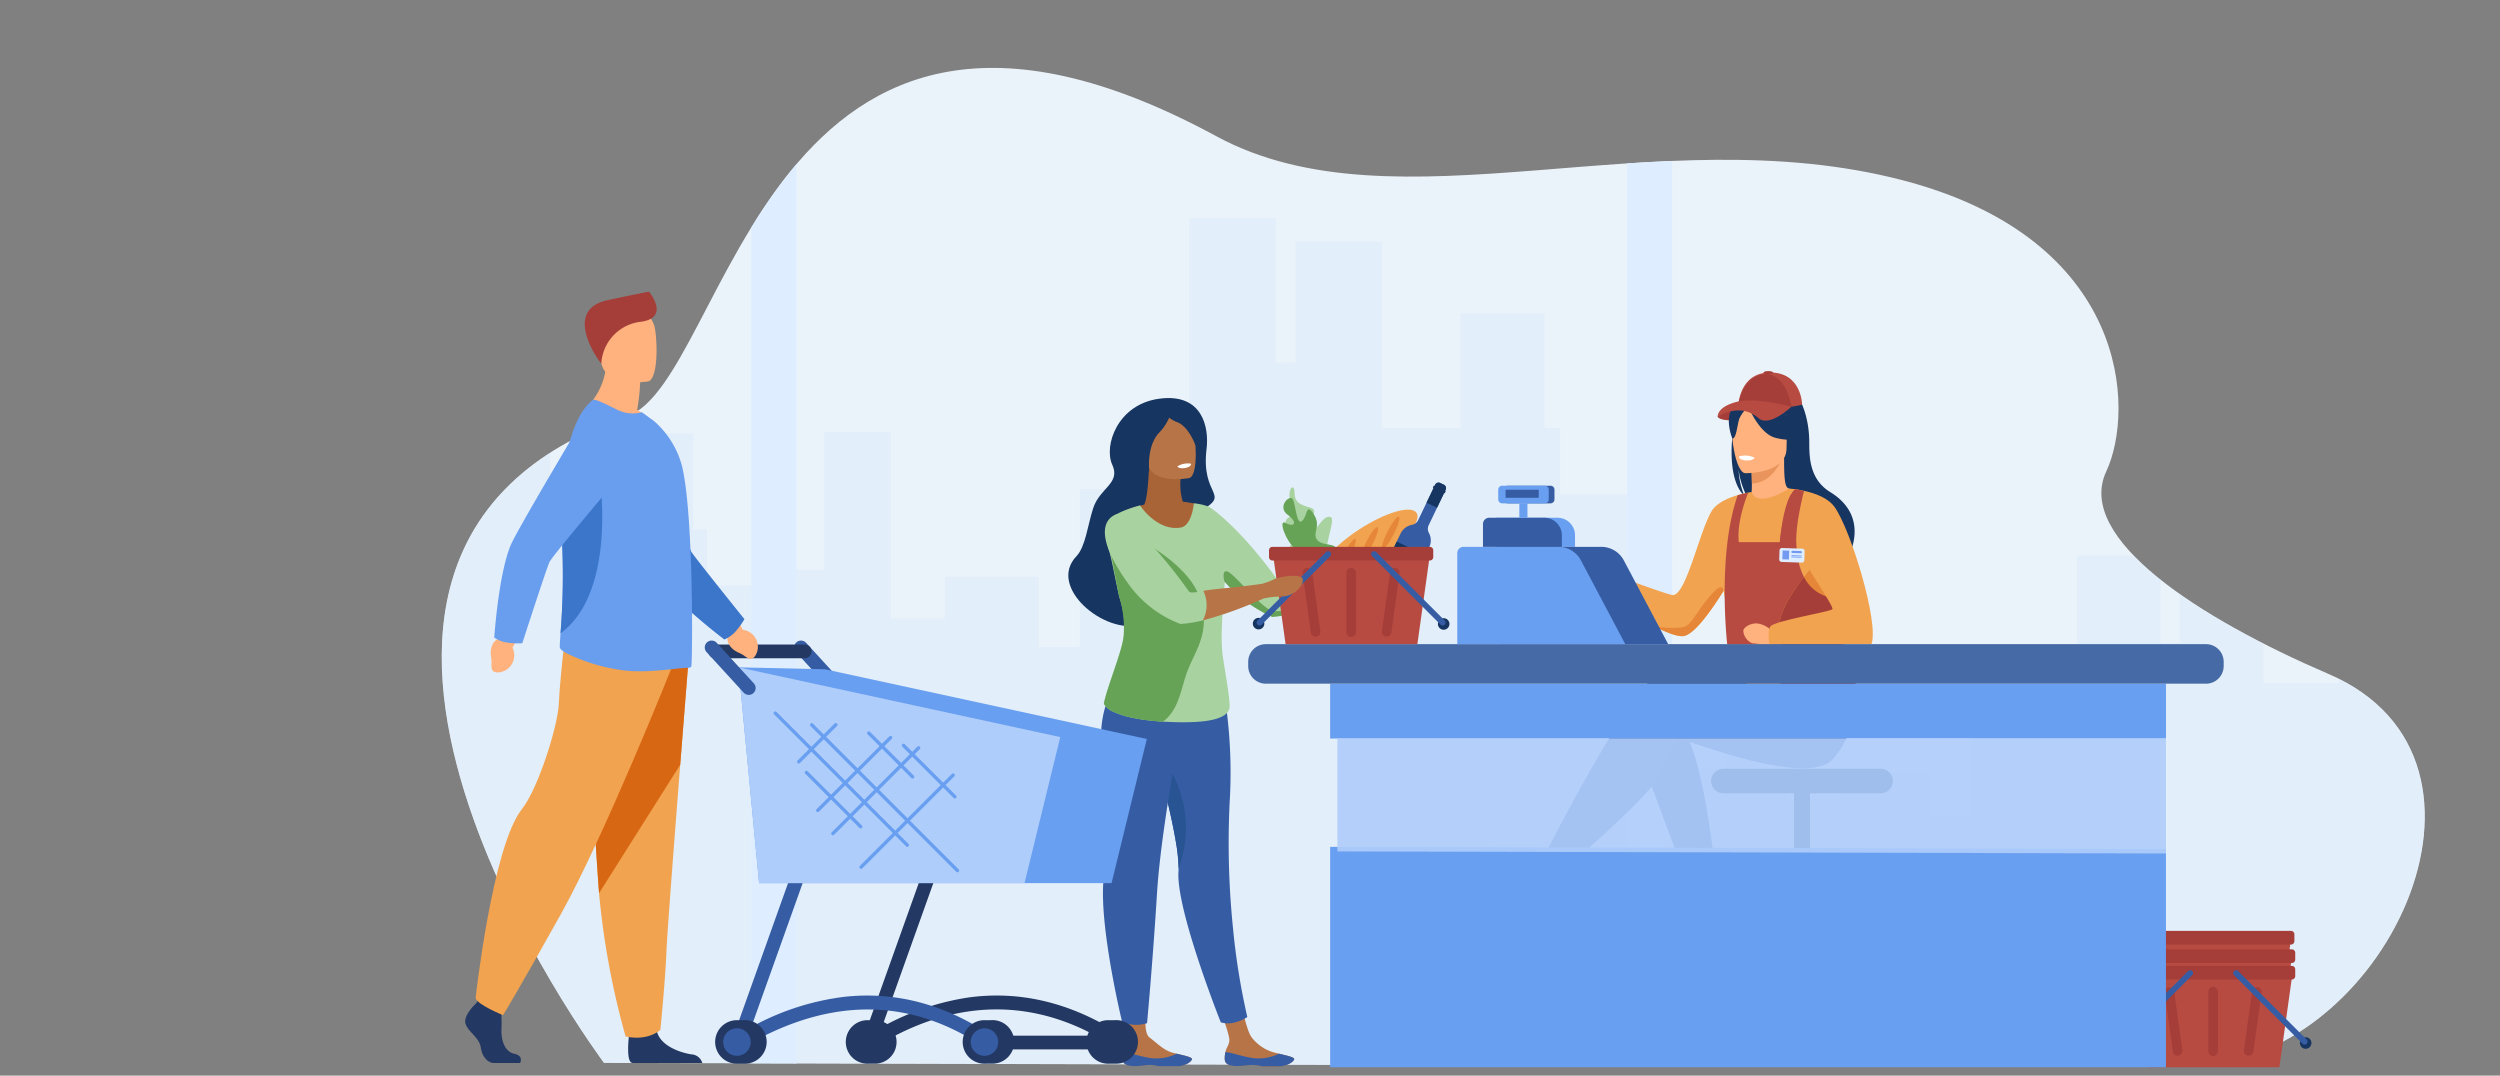 <svg id="Group_41" data-name="Group 41" xmlns="http://www.w3.org/2000/svg" xmlns:xlink="http://www.w3.org/1999/xlink" width="479.638" height="206.354" viewBox="0 0 479.638 206.354">
  <rect x="0" y="0" width="479.638" height="206.354" fill="#808080" stroke="none"/>
  <defs>
    <clipPath id="clip-path">
      <rect id="Rectangle_19" data-name="Rectangle 19" width="479.638" height="206.354" fill="none"/>
    </clipPath>
    <clipPath id="clip-path-2">
      <path id="Path_25" data-name="Path 25" d="M583.7,151.058c-77.456,26.649-4.5,124.086-4.5,124.086s268.1.834,304.594.555,64.9-58.582,26.269-75.172c-24.626-10.576-48.671-25.975-42.642-38.855,5.518-11.788,4.515-44.531-39.13-55.881-21.791-5.667-44.024-3.982-65.034-2.3-24.811,1.99-47.918,3.981-66.579-6.137-17.212-9.332-31.271-13.1-42.908-13.1-46.956,0-54.435,61.425-70.07,66.8" transform="translate(-548.07 -84.254)" fill="none"/>
    </clipPath>
    <clipPath id="clip-path-3">
      <rect id="Rectangle_20" data-name="Rectangle 20" width="161.212" height="99.652" fill="none"/>
    </clipPath>
    <clipPath id="clip-path-4">
      <rect id="Rectangle_21" data-name="Rectangle 21" width="312.162" height="164.462" fill="none"/>
    </clipPath>
    <clipPath id="clip-path-5">
      <rect id="Rectangle_26" data-name="Rectangle 26" width="158.972" height="22.058" fill="none"/>
    </clipPath>
  </defs>
  <g id="Group_104" data-name="Group 104" transform="translate(0 0)">
    <g id="Group_26" data-name="Group 26">
      <g id="Group_25" data-name="Group 25" clip-path="url(#clip-path)">
        <path id="Path_22" data-name="Path 22" d="M583.7,151.059c19.51-6.713,26.316-100.689,112.979-53.7,34.464,18.686,84.09-3.927,131.613,8.433,43.645,11.351,44.648,44.094,39.13,55.881-6.03,12.88,18.016,28.279,42.642,38.855,38.628,16.59,10.223,74.893-26.269,75.172s-304.594-.555-304.594-.555-72.957-97.437,4.5-124.086" transform="translate(-463.325 -71.226)" fill="#ebf3fa"/>
      </g>
    </g>
    <g id="Group_34" data-name="Group 34" transform="translate(84.744 13.028)">
      <g id="Group_33" data-name="Group 33" clip-path="url(#clip-path-2)">
        <g id="Group_29" data-name="Group 29" transform="translate(233.682 93.58)" opacity="0.6">
          <g id="Group_28" data-name="Group 28" transform="translate(0)">
            <g id="Group_27" data-name="Group 27" clip-path="url(#clip-path-3)">
              <path id="Path_23" data-name="Path 23" d="M2208.193,721.625v-7.739h-2.9V700.579h-15.56v13.307h-14.548V692.2h-16.053v14.076h-3.661v-16.8h-16.054v31.508h-20.3v18.373h-7.586v-8.18H2094.1v4.838h-10V714.355h-12.358v16.031h-12.358v58.739h161.212v-67.5Z" transform="translate(-2059.379 -689.474)" fill="#dcebf9"/>
            </g>
          </g>
        </g>
        <g id="Group_32" data-name="Group 32" transform="translate(-84.744 28.77)" opacity="0.6">
          <g id="Group_31" data-name="Group 31" transform="translate(0 0)">
            <g id="Group_30" data-name="Group 30" clip-path="url(#clip-path-4)">
              <path id="Path_24" data-name="Path 24" d="M299.332,310.607h-3V288.646h-16.1v21.962H265.172V274.822H248.56v23.231h-3.788V270.318H228.159v52h-21.01v30.323H199.3v-13.5H181.267v7.984H170.915V311.382H158.126v26.457H145.338v2.982h-9.667V330.087h-2.646V311.632H118.838v18.456H105.575V300.014H90.939v19.522H87.6V296.229H72.966v43.7H54.456V365.41H47.54V354.066H31.654v6.71H22.534V330.738H11.267v22.233H0v81.466H145.338v.343H312.162V323.38h-12.83Z" transform="translate(0 -270.318)" fill="#dcebf9"/>
            </g>
          </g>
        </g>
        <rect id="Rectangle_22" data-name="Rectangle 22" width="8.661" height="206.127" transform="translate(227.419 -13.028)" fill="#deedff"/>
        <rect id="Rectangle_23" data-name="Rectangle 23" width="8.661" height="206.127" transform="translate(59.399 -13.028)" fill="#deedff"/>
      </g>
    </g>
    <g id="Group_39" data-name="Group 39" transform="translate(89.253 55.963)">
      <g id="Group_105" data-name="Group 105">
        <path id="Path_26" data-name="Path 26" d="M2675.611,1190.464h-25.286l-2.441-17.453h30.169Z" transform="translate(-2327.715 -1049.158)" fill="#b74b42"/>
        <path id="Path_27" data-name="Path 27" d="M2673.96,1167.751h-30.194a.657.657,0,0,1-.657-.657v-1.308a.657.657,0,0,1,.657-.657h30.194a.657.657,0,0,1,.657.657v1.308a.657.657,0,0,1-.657.657" transform="translate(-2323.679 -1042.495)" fill="#a53d38"/>
        <path id="Path_28" data-name="Path 28" d="M2739.992,1204.364h0a.915.915,0,0,1-.915-.916v-11.431a.915.915,0,1,1,1.831,0v11.431a.915.915,0,0,1-.916.916" transform="translate(-2404.809 -1064.452)" fill="#a53d38"/>
        <path id="Path_29" data-name="Path 29" d="M2687.469,1204.6h0a.915.915,0,0,1-1.032-.781l-1.568-11.323a.916.916,0,0,1,1.814-.251l1.568,11.323a.915.915,0,0,1-.781,1.032" transform="translate(-2358.974 -1064.747)" fill="#a53d38"/>
        <path id="Path_30" data-name="Path 30" d="M2783.94,1204.6h0a.915.915,0,0,0,1.032-.781l1.568-11.323a.915.915,0,1,0-1.813-.251l-1.568,11.323a.916.916,0,0,0,.781,1.032" transform="translate(-2442.066 -1064.747)" fill="#a53d38"/>
        <path id="Path_31" data-name="Path 31" d="M2676.663,1213.355h-25.286l-2.441-17.453H2679.1Z" transform="translate(-2328.605 -1068.51)" fill="#b74b42"/>
        <path id="Path_32" data-name="Path 32" d="M2675.013,1190.643h-30.194a.657.657,0,0,1-.657-.657v-1.308a.657.657,0,0,1,.657-.657h30.194a.657.657,0,0,1,.657.657v1.308a.657.657,0,0,1-.657.657" transform="translate(-2324.57 -1061.847)" fill="#a53d38"/>
        <path id="Path_33" data-name="Path 33" d="M2741.044,1227.256h0a.916.916,0,0,1-.916-.916V1214.91a.915.915,0,1,1,1.831,0v11.431a.915.915,0,0,1-.915.916" transform="translate(-2405.698 -1083.804)" fill="#a53d38"/>
        <path id="Path_34" data-name="Path 34" d="M2688.522,1227.488h0a.915.915,0,0,1-1.032-.781l-1.568-11.323a.916.916,0,0,1,1.814-.251l1.568,11.323a.916.916,0,0,1-.781,1.032" transform="translate(-2359.865 -1084.098)" fill="#a53d38"/>
        <path id="Path_35" data-name="Path 35" d="M2784.992,1227.488h0a.916.916,0,0,0,1.033-.781l1.568-11.323a.915.915,0,1,0-1.813-.251l-1.568,11.323a.916.916,0,0,0,.781,1.032" transform="translate(-2442.956 -1084.098)" fill="#a53d38"/>
        <path id="Path_36" data-name="Path 36" d="M2625.182,1298.9h0a1.106,1.106,0,1,1,1.105-1.106,1.109,1.109,0,0,1-1.105,1.106" transform="translate(-2307.589 -1153.714)" fill="#163560"/>
        <path id="Path_37" data-name="Path 37" d="M2854.843,1299.331h0a1.106,1.106,0,1,1,1.106-1.106,1.109,1.109,0,0,1-1.106,1.106" transform="translate(-2501.74 -1154.077)" fill="#163560"/>
        <path id="Path_38" data-name="Path 38" d="M2676.663,1233.881h-25.286l-2.441-17.453H2679.1Z" transform="translate(-2328.605 -1085.084)" fill="#b74b42"/>
        <path id="Path_39" data-name="Path 39" d="M2675.013,1211.169h-30.194a.657.657,0,0,1-.657-.657V1209.2a.657.657,0,0,1,.657-.657h30.194a.657.657,0,0,1,.657.657v1.308a.657.657,0,0,1-.657.657" transform="translate(-2324.57 -1079.199)" fill="#a53d38"/>
        <path id="Path_40" data-name="Path 40" d="M2741.044,1247.782h0a.916.916,0,0,1-.916-.916v-11.431a.915.915,0,1,1,1.831,0v11.431a.915.915,0,0,1-.915.916" transform="translate(-2405.698 -1101.156)" fill="#a53d38"/>
        <path id="Path_41" data-name="Path 41" d="M2688.522,1248.014h0a.915.915,0,0,1-1.032-.781l-1.568-11.323a.916.916,0,0,1,1.814-.251l1.568,11.323a.916.916,0,0,1-.781,1.032" transform="translate(-2359.865 -1101.451)" fill="#a53d38"/>
        <path id="Path_42" data-name="Path 42" d="M2784.992,1248.014h0a.916.916,0,0,0,1.033-.781l1.568-11.323a.915.915,0,1,0-1.813-.251l-1.568,11.323a.916.916,0,0,0,.781,1.032" transform="translate(-2442.956 -1101.451)" fill="#a53d38"/>
        <path id="Path_43" data-name="Path 43" d="M2785.07,1228.037h0a.559.559,0,0,1-.791,0l-13.15-13.15a.559.559,0,0,1,.791-.791l13.149,13.15a.559.559,0,0,1,0,.791" transform="translate(-2431.767 -1083.752)" fill="#365da4"/>
        <path id="Path_44" data-name="Path 44" d="M2629.025,1228.037h0a.559.559,0,0,0,.791,0l13.15-13.15a.559.559,0,1,0-.791-.791l-13.149,13.15a.559.559,0,0,0,0,.791" transform="translate(-2311.634 -1083.752)" fill="#365da4"/>
        <path id="Path_45" data-name="Path 45" d="M1602.487,630.753s2.426-1.05,1.462-3.029-1.194-.888-.618-3.414,1.179-4.195-.282-3.788-2.966,4.354-3.292,2.319,1.872-3.593,0-4.136-3.011-.95-3.011-2.944-1.7-.629-.57,2.563.031,1.478-.854,2.523.366,2.238.977,2.6.773.249.285,1.548-1.79,1.747-.285,2.622,3.214.311,2.319,1.631,3.052,2.44,1.994,4.464,1.875-2.963,1.875-2.963" transform="translate(-1437.644 -577.283)" fill="#a8d29f"/>
        <path id="Path_46" data-name="Path 46" d="M1596.46,642.739s-4.338-1.525-3.28-2.362,2.279-1.45.529-2.67-3.435-5.817-1.84-4.922,2.429-.042.354-1.588.428-3.986,1-2.969.692,5.127,1.79,4.15.692-3.621,2.238-1.261-.488,3.707.733,5.007,4.576.22,3.174,2.561-2.93,4.476-2.319,5.819-2.376-1.765-2.376-1.765" transform="translate(-1434.444 -588.407)" fill="#66a357"/>
        <path id="Path_47" data-name="Path 47" d="M1649.225,651.815c-5.059,3.288-9.977,4.7-10.984,3.148s2.277-5.472,7.336-8.76,9.977-4.7,10.984-3.148-2.277,5.472-7.336,8.76" transform="translate(-1474.032 -600.612)" fill="#f1a34f"/>
        <path id="Path_48" data-name="Path 48" d="M1662.858,682.142c-.869,1.707-1.832,2.96-2.15,2.8s.128-1.677,1-3.385,1.832-2.96,2.15-2.8-.128,1.677-1,3.385" transform="translate(-1493.093 -631.315)" fill="#e58638"/>
        <path id="Path_49" data-name="Path 49" d="M1690.493,667.437c-.869,1.707-1.831,2.96-2.15,2.8s.128-1.677,1-3.385,1.832-2.96,2.15-2.8-.128,1.677-1,3.385" transform="translate(-1516.455 -618.884)" fill="#e58638"/>
        <path id="Path_50" data-name="Path 50" d="M1716.921,654.5c-.869,1.707-1.832,2.96-2.15,2.8s.128-1.677,1-3.385,1.831-2.96,2.15-2.8-.128,1.677-1,3.385" transform="translate(-1538.796 -607.945)" fill="#e58638"/>
        <path id="Path_51" data-name="Path 51" d="M1711.988,618.487a1.627,1.627,0,0,1-.022-1.481l3.248-6.779a.722.722,0,0,0-.339-.964l-.715-.343a.722.722,0,0,0-.964.339l-3.248,6.779a1.628,1.628,0,0,1-1.168.911,3.046,3.046,0,0,0-2.219,1.686L1704,623.975l-1.993,4.16-1.084,2.262a.834.834,0,0,0,.392,1.113l4,1.916a.834.834,0,0,0,1.113-.392l1.084-2.262,1.993-4.16,2.558-5.339a3.046,3.046,0,0,0-.077-2.786" transform="translate(-1527.109 -572.228)" fill="#365da4"/>
        <path id="Path_52" data-name="Path 52" d="M1773.64,610.474l-.057-.027.105-.22a.722.722,0,0,0-.339-.963l-.715-.343a.723.723,0,0,0-.964.339l-.105.22-.076-.036a.074.074,0,0,0-.1.035l-.141.293a.074.074,0,0,0,.035.1l.075.036-1.347,2.812,2.018.967,1.347-2.812.057.027a.074.074,0,0,0,.1-.035l.141-.294a.074.074,0,0,0-.034-.1" transform="translate(-1585.583 -572.228)" fill="#163560"/>
        <path id="Path_53" data-name="Path 53" d="M1713.363,688.541l1.82-3.8-5.5-2.637-1.82,3.8-1.993,4.16-.46.961,5.5,2.637.46-.961Z" transform="translate(-1530.965 -634.157)" fill="#163560"/>
        <path id="Path_54" data-name="Path 54" d="M1555.621,778.94h0a1.106,1.106,0,1,1,1.106-1.106,1.109,1.109,0,0,1-1.106,1.106" transform="translate(-1403.407 -714.15)" fill="#163560"/>
        <path id="Path_55" data-name="Path 55" d="M1785.282,779.369h0a1.106,1.106,0,1,1,1.106-1.106,1.109,1.109,0,0,1-1.106,1.106" transform="translate(-1597.557 -714.513)" fill="#163560"/>
        <path id="Path_56" data-name="Path 56" d="M2155.657,963.914H2125.51a2.363,2.363,0,0,0-2.363,2.363h0a2.363,2.363,0,0,0,2.363,2.363h13.532v15.006h3.083V968.641h13.532a2.363,2.363,0,0,0,2.363-2.363h0a2.363,2.363,0,0,0-2.363-2.363" transform="translate(-1884.115 -872.392)" fill="#163560"/>
        <path id="Path_57" data-name="Path 57" d="M1954.933,711.7s-.993-2.434-2.086-2.533-4.57-.646-4.818-.149a3.437,3.437,0,0,0,.745,2.931c.745.646,5.365,1.689,5.365,1.689Z" transform="translate(-1735.995 -656.735)" fill="#ffb27d"/>
        <path id="Path_58" data-name="Path 58" d="M2131.142,518.448s.315.732,2.7.692.412-2.279.412-2.279l-2.479,1.027Z" transform="translate(-1890.874 -494.463)" fill="#a53d38"/>
        <path id="Path_59" data-name="Path 59" d="M2150.98,505.182a14.676,14.676,0,0,1-1.1-5.059,15.523,15.523,0,0,0,1.807,5.592c5.37,3.526,15.663,15.3,15.459,17.529,0,0,3.626-6.149,3.688-6.186,0,0,4.563-7.7-3.364-12.57-4.029-2.476-4.018-6.786-4.028-9.552-.031-8-4.272-12.939-6.855-11.2a5.254,5.254,0,0,0-1.875-.489,1.583,1.583,0,0,1,.715.339,6.262,6.262,0,0,0-3.389.648c-2.958,1.681-5.606,16.764-1.058,20.949" transform="translate(-1905.577 -466.038)" fill="#163560"/>
        <path id="Path_60" data-name="Path 60" d="M2170.985,586.278c-.027.012,2.593,1.372,4.563.833,1.854-.505,3.064-2.909,3.039-2.914-.785-.156-1.011-1.235-.995-5.87l-.355.07-5.967,1.182s.136,1.878.14,3.647c0,1.485-.086,2.894-.426,3.053" transform="translate(-1924.556 -546.425)" fill="#ffb27d"/>
        <path id="Path_61" data-name="Path 61" d="M2172.837,579.96s.136,1.878.14,3.647c3.339-.094,5.1-3.14,5.827-4.828Z" transform="translate(-1926.122 -546.807)" fill="#e8945b"/>
        <path id="Path_62" data-name="Path 62" d="M2158.875,507.549a17.543,17.543,0,0,0,2.169-5.129c.3-1.688-.56-7.944-6.846-7.043a8.541,8.541,0,0,0-3.542,1.339c-1.365.922-3.335,2.912-1.132,8.371l.572,1.844Z" transform="translate(-1905.577 -476.227)" fill="#163560"/>
        <path id="Path_63" data-name="Path 63" d="M2151.241,524.374s7.9.13,7.905-4.791,1.029-8.218-4.015-8.509-6.026,1.585-6.427,3.227.482,9.912,2.537,10.073" transform="translate(-1905.641 -489.546)" fill="#ffb27d"/>
        <path id="Path_64" data-name="Path 64" d="M2155.746,506.031s-5.4-3.689-7.1-1.138c-.517-.444-1.439-.765-2.658.713-1.831,2.22-.2,6.144-.2,6.144.752.088.929-2.492,1.323-3.745a6.269,6.269,0,0,1,1.758-2.328c.689,1.554,2.585,5.272,5.2,5.944,3.32.854,4.759-.036,4.759-.036a9.4,9.4,0,0,1-3.074-5.553" transform="translate(-1902.686 -483.585)" fill="#163560"/>
        <path id="Path_65" data-name="Path 65" d="M2028.988,639.6c.779-3.267-1.871-9.607-4.638-14.856-2.51-4.757-5.116-8.616-5.35-8.478-6.621,3.93-7.219.663-7.219.663s-6.014.8-7.718,3.73c-2.355,4.054-4.92,16.218-7.441,16.039-1.157-.083-12.8-4.459-12.8-4.459s-1.94,1.817-1.568,4.046a121.589,121.589,0,0,0,10.609,6.305c2.571,1.3,4.895,2.208,5.987,1.951,2.214-.521,5.674-5.655,7.542-8.677l.012-.02c2.386,13.5-.858,16.578.784,18,1.734,1.5,4.211-.716,9.66,1.646,3.574,1.551,8.535,3.792,11.874,4.182,1.751.206,3.058-.1,3.484-1.282,1.239-3.437-4.706-12.565-3.22-18.793" transform="translate(-1764.968 -578.498)" fill="#f1a34f"/>
        <path id="Path_66" data-name="Path 66" d="M2160.75,575.776s-.147.625-1.7.529c0,0-1.306-.081-1.266-.768a4.2,4.2,0,0,1,2.968.239" transform="translate(-1913.394 -543.931)" fill="#fff"/>
        <path id="Path_67" data-name="Path 67" d="M2219.916,733.938c-.426,1.183-1.733,1.487-3.484,1.282-2.311-1.007-12.295-4.875-12.183-7.5.166-3.88,1.919-4,.681-8.794-.995-3.846,5.766-11.753,7.237-13.307,2.767,5.249,5.308,6.254,4.529,9.521-1.486,6.229,4.459,15.356,3.22,18.793" transform="translate(-1952.676 -654.039)" fill="#e58638"/>
        <path id="Path_68" data-name="Path 68" d="M2064.656,739.39c-1.869,3.022-5.328,8.156-7.542,8.677-1.092.258-3.416-.651-5.987-1.951a15.543,15.543,0,0,0,5.47.3c1.92-.186,2.477-2.539,5.511-6.069,1.968-2.289,2.451-1.713,2.547-.958" transform="translate(-1823.231 -682.02)" fill="#e58638"/>
        <path id="Path_69" data-name="Path 69" d="M2156.931,478.725s8.057.885,12.238-.305c0,0-.077-6.164-6.119-6.164s-6.118,6.47-6.118,6.47" transform="translate(-1912.675 -456.754)" fill="#b74b42"/>
        <path id="Path_70" data-name="Path 70" d="M2135.26,508.037s-3.977.693-4.119,2.951c0,0,4.283-2.889,7.833.265,2.075,1.882,6.348-2.186,6.348-2.186Z" transform="translate(-1890.873 -487.003)" fill="#b74b42"/>
        <path id="Path_71" data-name="Path 71" d="M2157.6,479.59s2.905-.785,10.062,1.03c0-.009-.9-6.028-4.685-6.227-3.231-.169-4.992,3.219-5.41,5.24Z" transform="translate(-1913.21 -458.557)" fill="#a53d38"/>
        <path id="Path_72" data-name="Path 72" d="M2189.977,470.781c0,.167-.417.3-.931.3s-.931-.135-.931-.3.417-.3.931-.3.931.135.931.3" transform="translate(-1939.037 -455.253)" fill="#a53d38"/>
        <path id="Path_73" data-name="Path 73" d="M2155.2,633.893c-3.2-6.082-.353-16.613-.353-16.613l-1.372-.232c-2.013,1.555-2.91,10.164-2.91,10.164H2142.7c-.492-4.11,1.813-9.511,1.813-9.511l-2.019.485c-3.994,11.32-2.028,28.594-2.028,28.594h10.571a12.182,12.182,0,0,0-.436-2.73c-.673-2.6,2.2-7.063,4.592-10.158" transform="translate(-1898.35 -579.159)" fill="#b74b42"/>
        <path id="Path_74" data-name="Path 74" d="M2217.055,809.34h-11.689c.059,2.327-.991,3.1-1.117,6.063-.112,2.621,9.872,6.489,12.183,7.5,1.751.205,3.058-.1,3.484-1.282.846-2.349-1.661-7.355-2.861-12.277" transform="translate(-1952.676 -741.718)" fill="#a53d38"/>
        <path id="Path_75" data-name="Path 75" d="M2219.882,732.361l0-.014-2.942-2.65a7.391,7.391,0,0,1-4.235-3.708c-2.387,3.095-5.265,7.556-4.592,10.158a12.17,12.17,0,0,1,.436,2.73h11.69a14.259,14.259,0,0,1-.36-6.516" transform="translate(-1955.862 -671.255)" fill="#a53d38"/>
        <path id="Path_76" data-name="Path 76" d="M2168.66,785.164a4.761,4.761,0,0,0-3-1.591c-1.609,0-2.575.92-2.609,1.418a2.816,2.816,0,0,0,1.684,2.377,22.82,22.82,0,0,0,4.7.154Z" transform="translate(-1917.845 -719.935)" fill="#ffb27d"/>
        <path id="Path_77" data-name="Path 77" d="M2198.4,616.29s6.438.4,8.667,3.505c3.137,4.376,8.587,22.242,7.1,26.329l-19.57.016s-.494-2.317.167-3.391,11.394-2.807,11.89-3.3-6.193-9.66-6.193-11.147-2.062-12.01-2.062-12.01" transform="translate(-1944.367 -578.518)" fill="#f1a34f"/>
        <path id="Path_78" data-name="Path 78" d="M2208.379,627.212s.612-8.161,2.91-10.164l1.748.312s-1.758,6.513-1.5,10.5-2.1,3.216-2.1,3.216Z" transform="translate(-1956.168 -579.159)" fill="#b74b42"/>
        <path id="Path_79" data-name="Path 79" d="M2064.228,1102.649a1.121,1.121,0,0,1-.64,1.033l-.006,0a7.448,7.448,0,0,1-3.473.389c-.182-.007-.346-.012-.492-.012h-.2c-1.407.035-1.258.456-3.932.685-3.048.26-4.171-.673-4.351-1.1-.151-.36,1.157-.769,2.618-1.236l.213-.068c.195-.062.39-.126.584-.189,1.74-.578,3.453-1.265,3.88-3.026.453-1.868-.909-7.081-.909-7.081l4.83-.521s.466,5.449.769,7.147a18.753,18.753,0,0,0,.815,2.4q.026.082.048.164a5.343,5.343,0,0,1,.246,1.4" transform="translate(-1823.225 -980.275)" fill="#e49963"/>
        <path id="Path_80" data-name="Path 80" d="M2064.228,1154.87a1.12,1.12,0,0,1-.64,1.033l-.006,0a8.626,8.626,0,0,1-3.47.38c-.182-.005-.346-.006-.494,0h-.2c-1.407.035-1.258.456-3.932.685-3.048.26-4.171-.673-4.351-1.1-.151-.36,1.157-.769,2.618-1.236a9.031,9.031,0,0,0,4.677.4c2.034-.383,4.054-1.395,5.507-1.733q.026.082.048.164a5.343,5.343,0,0,1,.246,1.4" transform="translate(-1823.225 -1032.496)" fill="#c65447"/>
        <path id="Path_81" data-name="Path 81" d="M1861.876,1072.358c-.268,1.341-2.181,1.118-4.317.6s-1.629.1-4.669-.238-3.961-1.47-4.054-1.922c-.083-.4,1.419-.543,3.031-.728.2-.023.406-.048.61-.073,1.819-.228,3.152-1.4,4.8-2.366,1.565-.913,3.9-4.634,3.9-4.634l4.17.33s-2.188,3.323-3.034,4.768a5.037,5.037,0,0,0-.409,2.842,5.361,5.361,0,0,1-.032,1.426" transform="translate(-1652.216 -956.15)" fill="#e49963"/>
        <path id="Path_82" data-name="Path 82" d="M1857.559,1111.627c-2.136-.522-1.629.1-4.669-.238s-3.961-1.47-4.054-1.922c-.083-.4,1.419-.543,3.031-.728l.015.031a8.57,8.57,0,0,0,4.354,1.353c2.063.05,4.248-.541,5.672-.518a5.36,5.36,0,0,1-.032,1.426c-.268,1.342-2.181,1.118-4.317.6" transform="translate(-1652.216 -994.824)" fill="#c65447"/>
        <path id="Path_83" data-name="Path 83" d="M2036.532,914.591l8.986,24.184a8.226,8.226,0,0,0,2.7-.248,11.64,11.64,0,0,0,2.614-1.273s-2.229-23.221-6.316-28.051-7.988,5.387-7.988,5.387" transform="translate(-1810.892 -825.044)" fill="#365da4"/>
        <path id="Path_84" data-name="Path 84" d="M1967.722,848.863s-25.822-8.731-31.581-6.873-23.05,36.259-23.05,36.259a3.338,3.338,0,0,0,1.455.919,13.731,13.731,0,0,0,3.389.348s15.6-13.375,17.462-17.276,2.6-7.617,4.458-7.245,23.964,9.1,28.98,3.9a14.479,14.479,0,0,0,3.7-11.96Z" transform="translate(-1706.539 -769.1)" fill="#466aa5"/>
        <path id="Path_85" data-name="Path 85" d="M2212,692.82l-3.874-.13a.473.473,0,0,1-.457-.488l.058-1.733a.473.473,0,0,1,.488-.456l3.874.13a.473.473,0,0,1,.457.488l-.058,1.733a.472.472,0,0,1-.488.456" transform="translate(-1955.57 -640.841)" fill="#deedff"/>
        <rect id="Rectangle_24" data-name="Rectangle 24" width="1.693" height="1.263" transform="translate(252.696 51.337) rotate(-88.085)" fill="#739af0"/>
        <path id="Path_86" data-name="Path 86" d="M2224.641,693.972l-1.571-.053a.212.212,0,1,1,.014-.423l1.571.053a.212.212,0,1,1-.014.423" transform="translate(-1968.415 -643.787)" fill="#739af0"/>
        <path id="Path_87" data-name="Path 87" d="M2224.622,699.161l-1.833-.061a.081.081,0,0,1,.005-.161l1.833.061a.081.081,0,1,1-.005.161" transform="translate(-1968.285 -648.388)" fill="#739af0"/>
        <path id="Path_88" data-name="Path 88" d="M2224.565,700.855l-1.833-.061a.081.081,0,0,1,.006-.161l1.833.061a.081.081,0,0,1-.005.161" transform="translate(-1968.237 -649.82)" fill="#739af0"/>
        <path id="Path_89" data-name="Path 89" d="M1507.418,1249.241c.112,1.383,2.065,1.384,4.279,1.11s1.629.292,4.732.312,4.165-1.013,4.312-1.458c.131-.394-1.366-.714-2.968-1.092-.2-.047-.4-.1-.606-.146a8.144,8.144,0,0,1-4.561-2.952c-1.346-1.725-2.576-9.578-2.576-9.578l-4.849.9s2.823,6.731,3.112,8.939c.13.991-.575,1.652-.74,2.519a5.427,5.427,0,0,0-.136,1.441" transform="translate(-1361.701 -1101.932)" fill="#b77446"/>
        <path id="Path_90" data-name="Path 90" d="M1532.916,1316.8c-.116.354-.815,1.083-2.668,1.353H1526.8a7.373,7.373,0,0,0-2.925-.208c-2.214.274-4.168.273-4.279-1.111a5.414,5.414,0,0,1,.136-1.44c1.438.145,3.57,1,5.654,1.192a8.688,8.688,0,0,0,4.547-.849l.019-.029c1.6.378,3.1.7,2.967,1.092" transform="translate(-1373.875 -1169.522)" fill="#365da4"/>
        <path id="Path_91" data-name="Path 91" d="M1434.129,924.764a7.931,7.931,0,0,1-2.465,1.057,4.95,4.95,0,0,1-2.623-.036s-8.616-21.633-8.124-28.943c.012-.176.019-.363.021-.56a30.72,30.72,0,0,0-.483-4.9c-.116-.713-.25-1.46-.4-2.233-.345-1.8-.773-3.747-1.243-5.729-.206-.873-.422-1.753-.642-2.633-2.166-8.65-4.812-17.173-4.812-17.173s15.548-5.079,16.427-.332a94.657,94.657,0,0,1,.956,20.256,160.737,160.737,0,0,0,.631,24.092,132.893,132.893,0,0,0,2.757,17.137" transform="translate(-1284.076 -785.603)" fill="#365da4"/>
        <path id="Path_92" data-name="Path 92" d="M1447.252,978.741a30.707,30.707,0,0,0-.483-4.9c-.116-.713-.25-1.46-.4-2.233-.345-1.8-.773-3.747-1.243-5.729-.206-.873-.422-1.753-.642-2.633.307-2.639.555-4.45.555-4.45a22.126,22.126,0,0,1,2.212,19.949" transform="translate(-1310.39 -868.062)" fill="#285493"/>
        <path id="Path_93" data-name="Path 93" d="M1406.062,1257.318c-.109.331-.73.991-2.328,1.3h-4.161a5.923,5.923,0,0,0-2.557-.151c-2.214.273-4.167.273-4.278-1.111a5.414,5.414,0,0,1,.136-1.44c.165-.867.74-1.52.74-2.519,0-2.968-.687-8.36-.687-8.36l4.559,1.628s-1.028,5.361.442,6.466c1.551,1.167,2.755,2.507,4.561,2.952q.3.074.606.145c1.6.378,3.1.7,2.968,1.092" transform="translate(-1266.635 -1110.045)" fill="#b77446"/>
        <path id="Path_94" data-name="Path 94" d="M1406.062,1316.8c-.109.332-.73.992-2.33,1.3h-4.16a5.919,5.919,0,0,0-2.555-.151c-2.214.274-4.167.273-4.278-1.111a5.414,5.414,0,0,1,.136-1.44c1.438.145,3.57,1,5.653,1.192a8.688,8.688,0,0,0,4.548-.849l.019-.029c1.6.378,3.1.7,2.968,1.092" transform="translate(-1266.635 -1169.522)" fill="#365da4"/>
        <path id="Path_95" data-name="Path 95" d="M1382.844,832.7s-5.059,25.211-5.913,38.932-1.921,25.081-1.921,25.081a6.691,6.691,0,0,1-2.371.326,8.722,8.722,0,0,1-2.4-.489s-5.013-20.644-3.353-28.908.277-15.886-.52-22.74c-1.143-9.828,3.255-14.4,6.325-17.51,3.108-3.152,10.15,5.307,10.15,5.307" transform="translate(-1244.194 -756.381)" fill="#365da4"/>
        <path id="Path_96" data-name="Path 96" d="M1352.111,513.7c.5-4.1-.779-10.672-8.972-9.623s-10.774,9.1-9.122,12.68-2.378,4.443-3.644,8.293c-1.087,3.307-1.466,7.413-3.225,9.256-5.671,5.941,5.445,15.078,12.146,13.151,12.206-3.509,13.778-4.033,13.345-13.623-.222-4.914-4.045-6.818-1.618-8.239,5.864-3.434-.048-2.607,1.089-11.895" transform="translate(-1209.877 -483.561)" fill="#163560"/>
        <path id="Path_97" data-name="Path 97" d="M1407.082,595.835a22.433,22.433,0,0,0-2.754-.459,11.537,11.537,0,0,1-.368-4.956l-6.1-1.856c-.291,6.424-.865,7.275-.994,7.386a27.708,27.708,0,0,0-4.04,1.3s3.891,22.263,2.22,26.512a44.882,44.882,0,0,0-2.307,8.02l18.133.225s-.254-14.584.582-19.746-4.378-16.429-4.378-16.429" transform="translate(-1266.648 -555.08)" fill="#a86337"/>
        <path id="Path_98" data-name="Path 98" d="M1426.019,537.39s-7.3,1.465-8.14-3.093-2.352-7.439,2.271-8.567,5.852.443,6.5,1.9,1.241,9.265-.636,9.764" transform="translate(-1287.116 -501.635)" fill="#b77446"/>
        <path id="Path_99" data-name="Path 99" d="M1417.7,649.788c-.054-.634-.254-.779-.254-.779-5.8.851-9.64.8-11.523,1.17-1.479.287-2.083.328-2.337-.03-8.009-11.262-13.677-14.8-13.677-14.8a9.585,9.585,0,0,0-2.969-.685s-.34,4.282-2.541,4.646c-3.806.627-6.873-2.859-7.769-4.263,0,0-4.371,1.1-5.654,2.566-.922,1.051-.8,3.565-.528,5.146a7.026,7.026,0,0,0,.278,1.147c.27.715,1.294,5.966,1.761,8.056.011.053.022.1.031.148.033.14.061.263.087.365,0,0,0,.005,0,.009.027.112.05.2.068.255l.033.1a.014.014,0,0,0,0,.007,17.356,17.356,0,0,1,.842,7.028,7.58,7.58,0,0,1-.209,1.126c-.609,3.122-3.14,9.278-3.665,12.1a3.715,3.715,0,0,0,1.824,1.546,17.252,17.252,0,0,0,3.494,1.12,33.708,33.708,0,0,0,3.558.567c.776.087,1.608.161,2.455.21.119.008.238.014.357.019,5.463.271,11.58.137,12.377-2.46.382-1.246-1.141-8.739-1.344-10.965-.355-3.911.224-9.266.485-13.412a26.721,26.721,0,0,0,9.11,6.717,22.394,22.394,0,0,0,3.717-.558c1.433-.32,2.934-.746,4.371-1.2a72.23,72.23,0,0,0,7.878-3.085,9.377,9.377,0,0,1-.26-1.814" transform="translate(-1247.15 -594.053)" fill="#a8d29f"/>
        <path id="Path_100" data-name="Path 100" d="M1420.611,508.7c-3.6-3.547-7.227-2.333-7.227-2.333s-1.818,2.063-3.052,3.452c-2.158,2.427,1.887,10.03,1.887,10.03s-.572-4.677,1.828-7.3a10.012,10.012,0,0,0,2-2.966,5.075,5.075,0,0,0,1.458.843c2.322.815,3.6,4.55,3.6,4.55.831-1.743,1.065-4.747-.486-6.276" transform="translate(-1280.98 -485.423)" fill="#163560"/>
        <path id="Path_101" data-name="Path 101" d="M1460.873,585.607s.2.541,1.569.3c0,0,1.153-.206,1.047-.813a3.762,3.762,0,0,0-2.616.518" transform="translate(-1324.243 -552.095)" fill="#fff"/>
        <path id="Path_102" data-name="Path 102" d="M1385.245,695.274c-1.035,3.51-1.636,6.4-4.235,8.352-.847-.049-1.678-.123-2.455-.21a33.7,33.7,0,0,1-3.558-.567,17.253,17.253,0,0,1-3.494-1.12,3.714,3.714,0,0,1-1.824-1.546c.525-2.826,3.056-8.982,3.665-12.1a7.467,7.467,0,0,0,.121-.819,20.374,20.374,0,0,0-.754-7.335.015.015,0,0,1,0-.007l-.1-.357s0-.005,0-.009c-.022-.077-.051-.2-.087-.365-.01-.045-.021-.094-.031-.148-.417-1.98-1.508-8.195-1.786-9.006a8.206,8.206,0,0,1-.273-1.238l2.183-2.1s12.526,5.349,15.286,12.728-1.168,10.814-2.655,15.85" transform="translate(-1247.151 -621.131)" fill="#66a357"/>
        <path id="Path_103" data-name="Path 103" d="M1535.655,725.885a35.087,35.087,0,0,1-8.088,1.76,26.769,26.769,0,0,1-9.2-6.816c-.19-.852-.373-2.282.659-1.87,1.448.579,6.8,7.455,8.831,7.6a62.96,62.96,0,0,0,7.8-.674" transform="translate(-1372.722 -665.251)" fill="#66a357"/>
        <path id="Path_104" data-name="Path 104" d="M1401.239,663.894a64.276,64.276,0,0,1-11.528,4.385,24.014,24.014,0,0,1-4.291.69,21.729,21.729,0,0,1-10.151-7.925c-8.487-11.888-1.935-13.17-1.935-13.17s5.67,3.537,13.677,14.8c.28.394.984.305,2.805-.063,1.946-.393,5.818-.346,11.164-1.131a2.991,2.991,0,0,1,.145.833c.12,1.4.113,1.583.113,1.583" transform="translate(-1248.2 -605.219)" fill="#a8d29f"/>
        <path id="Path_105" data-name="Path 105" d="M1619.466,719.316c-.692-.652-3.951-.244-5.173.367a9.938,9.938,0,0,1-1.415.561c-5.7.826-9.666.854-11.529,1.218a10.548,10.548,0,0,0-.213,5.708c1.433-.32,2.935-.746,4.371-1.2a72.282,72.282,0,0,0,7.854-3.073,19.022,19.022,0,0,1,2.4-.2c2.974-.081,4.4-2.729,3.707-3.381" transform="translate(-1442.574 -665.333)" fill="#a86337"/>
        <path id="Path_106" data-name="Path 106" d="M1650.46,1108.787h160.355v-41.871l-160.355-.417Z" transform="translate(-1484.516 -959.989)" fill="#699ff0"/>
        <rect id="Rectangle_25" data-name="Rectangle 25" width="160.355" height="10.522" transform="translate(165.944 75.205)" fill="#699ff0"/>
        <path id="Path_107" data-name="Path 107" d="M1732.53,816.924H1552.151a3.387,3.387,0,0,1-3.387-3.387v-.809a3.387,3.387,0,0,1,3.387-3.387H1732.53a3.387,3.387,0,0,1,3.387,3.387v.809a3.387,3.387,0,0,1-3.387,3.387" transform="translate(-1398.544 -741.718)" fill="#466aa5"/>
        <g id="Group_37" data-name="Group 37" transform="translate(167.328 85.727)" opacity="0.9">
          <g id="Group_36" data-name="Group 36">
            <g id="Group_35" data-name="Group 35" clip-path="url(#clip-path-5)">
              <path id="Path_108" data-name="Path 108" d="M1659.405,948.092l158.972.4V926.435H1659.405Z" transform="translate(-1659.406 -926.435)" fill="#afcdfb"/>
            </g>
          </g>
        </g>
        <path id="Path_109" data-name="Path 109" d="M1875.05,616.133H1866.9a.765.765,0,0,1-.765-.765v-1.858a.765.765,0,0,1,.765-.765h8.155a.765.765,0,0,1,.765.765v1.858a.765.765,0,0,1-.765.765" transform="translate(-1666.839 -575.522)" fill="#365da4"/>
        <path id="Path_110" data-name="Path 110" d="M1871.531,658.065h-15.137v-5.582h11.768a3.369,3.369,0,0,1,3.369,3.369Z" transform="translate(-1658.608 -609.115)" fill="#699ff0"/>
        <path id="Path_111" data-name="Path 111" d="M1893.682,707.256h-32.23V688.585h19.391a4.9,4.9,0,0,1,4.331,2.607Z" transform="translate(-1662.884 -639.635)" fill="#365da4"/>
        <path id="Path_112" data-name="Path 112" d="M1840.4,707.256h-32.23V689.779a1.194,1.194,0,0,1,1.194-1.194h18.2a4.9,4.9,0,0,1,4.331,2.607Z" transform="translate(-1617.837 -639.635)" fill="#699ff0"/>
        <path id="Path_113" data-name="Path 113" d="M1855.215,658.065h-15.137v-4.388a1.194,1.194,0,0,1,1.194-1.194h10.574a3.369,3.369,0,0,1,3.369,3.369Z" transform="translate(-1644.814 -609.115)" fill="#365da4"/>
        <rect id="Rectangle_27" data-name="Rectangle 27" width="1.556" height="2.757" transform="translate(202.242 40.611)" fill="#699ff0"/>
        <path id="Path_114" data-name="Path 114" d="M1867.945,616.133h-8.155a.765.765,0,0,1-.765-.765v-1.858a.765.765,0,0,1,.765-.765h8.155a.765.765,0,0,1,.765.765v1.858a.765.765,0,0,1-.765.765" transform="translate(-1660.833 -575.522)" fill="#699ff0"/>
        <rect id="Rectangle_28" data-name="Rectangle 28" width="6.368" height="1.546" transform="translate(199.597 37.997)" fill="#365da4"/>
        <path id="Path_115" data-name="Path 115" d="M1607.1,713.919h-25.286l-2.441-17.453h30.169Z" transform="translate(-1424.422 -646.297)" fill="#b74b42"/>
        <path id="Path_116" data-name="Path 116" d="M1605.452,691.207h-30.194a.657.657,0,0,1-.657-.657v-1.308a.657.657,0,0,1,.657-.657h30.194a.657.657,0,0,1,.657.657v1.308a.657.657,0,0,1-.657.657" transform="translate(-1420.386 -639.635)" fill="#a53d38"/>
        <path id="Path_117" data-name="Path 117" d="M1671.485,727.819h0a.915.915,0,0,1-.916-.915V715.473a.916.916,0,0,1,1.831,0V726.9a.916.916,0,0,1-.916.915" transform="translate(-1501.516 -661.591)" fill="#a53d38"/>
        <path id="Path_118" data-name="Path 118" d="M1618.962,728.052h0a.915.915,0,0,1-1.032-.781l-1.568-11.323a.916.916,0,1,1,1.814-.251l1.568,11.323a.916.916,0,0,1-.781,1.032" transform="translate(-1455.682 -661.886)" fill="#a53d38"/>
        <path id="Path_119" data-name="Path 119" d="M1715.432,728.052h0a.915.915,0,0,0,1.032-.781l1.568-11.323a.916.916,0,1,0-1.814-.251l-1.568,11.323a.916.916,0,0,0,.781,1.032" transform="translate(-1538.773 -661.886)" fill="#a53d38"/>
        <path id="Path_120" data-name="Path 120" d="M1715.51,708.075h0a.559.559,0,0,1-.791,0l-13.15-13.15a.559.559,0,0,1,.791-.791l13.149,13.15a.559.559,0,0,1,0,.791" transform="translate(-1527.584 -644.188)" fill="#365da4"/>
        <path id="Path_121" data-name="Path 121" d="M1559.464,708.075h0a.559.559,0,0,0,.791,0l13.149-13.15a.559.559,0,0,0-.791-.791l-13.15,13.15a.559.559,0,0,0,0,.791" transform="translate(-1407.451 -644.188)" fill="#365da4"/>
        <path id="Path_122" data-name="Path 122" d="M1511.455,724.9c-.739-.7-4.218-.261-5.523.391a11.888,11.888,0,0,1-2.19.8v-.009c-5.346.785-9.245.955-11.191,1.348a6.3,6.3,0,0,1-.106,5.669,74.1,74.1,0,0,0,11.633-4.2,16.012,16.012,0,0,1,3.422-.382c3.175-.087,4.7-2.914,3.957-3.609" transform="translate(-1350.932 -670.033)" fill="#b77446"/>
        <path id="Path_123" data-name="Path 123" d="M1122.33,1119.818h-18.921a1.319,1.319,0,0,1,0-2.639h16.9c-19.072-10.354-34.776-1.981-40.04.826a2.511,2.511,0,0,1-3.548-3.059l10.506-29.438a1.319,1.319,0,1,1,2.485.887l-10.4,29.129a49.263,49.263,0,0,1,16.78-5.695c9.312-1.232,18.5.815,27.319,6.084a2.1,2.1,0,0,1-1.08,3.9" transform="translate(-999.36 -974.445)" fill="#233862"/>
        <path id="Path_124" data-name="Path 124" d="M993.835,815.31a1.316,1.316,0,0,1-.974-.428l-7.124-7.783a1.319,1.319,0,1,1,1.946-1.782l7.124,7.783a1.319,1.319,0,0,1-.973,2.21" transform="translate(-922.282 -737.954)" fill="#365da4"/>
        <path id="Path_125" data-name="Path 125" d="M962.149,1124.376c-13.631-9.345-28.431-9.877-43.99-1.581a2.511,2.511,0,0,1-3.549-3.059l10.506-29.438,2.485.887-10.4,29.129a49.586,49.586,0,0,1,17.861-5.8c9.938-1.084,19.552,1.5,28.574,7.689Z" transform="translate(-862.319 -979.234)" fill="#365da4"/>
        <path id="Path_126" data-name="Path 126" d="M932.891,838.471l-16.607-.373,3.958,41.4h67.62l6.769-27.648Z" transform="translate(-863.859 -766.03)" fill="#699ff0"/>
        <path id="Path_127" data-name="Path 127" d="M916.284,838.1l3.958,41.4h50.922l6.86-28.021Z" transform="translate(-863.859 -766.03)" fill="#afcdfb"/>
        <path id="Path_128" data-name="Path 128" d="M897.432,812.427h-17.15a1.319,1.319,0,0,1,0-2.638h17.15a1.319,1.319,0,0,1,0,2.638" transform="translate(-832.309 -742.098)" fill="#233862"/>
        <path id="Path_129" data-name="Path 129" d="M882.921,815.31a1.317,1.317,0,0,1-.974-.428l-7.124-7.783a1.319,1.319,0,0,1,1.946-1.782l7.124,7.783a1.319,1.319,0,0,1-.973,2.21" transform="translate(-828.517 -737.954)" fill="#365da4"/>
        <path id="Path_130" data-name="Path 130" d="M892.742,1275.871l-1.456.006a4.177,4.177,0,0,0,.514,8.339l1.456-.006a4.178,4.178,0,1,0-.514-8.339" transform="translate(-839.412 -1136.107)" fill="#233862"/>
        <path id="Path_131" data-name="Path 131" d="M902.6,1288.586a2.638,2.638,0,1,1-2.684-2.592,2.639,2.639,0,0,1,2.684,2.592" transform="translate(-847.83 -1144.671)" fill="#365da4"/>
        <path id="Path_132" data-name="Path 132" d="M1199.889,1275.871l-1.456.006a4.177,4.177,0,0,0,.514,8.339l1.456-.006a4.178,4.178,0,1,0-.514-8.339" transform="translate(-1099.068 -1136.107)" fill="#233862"/>
        <path id="Path_133" data-name="Path 133" d="M1209.746,1288.586a2.638,2.638,0,1,1-2.684-2.592,2.639,2.639,0,0,1,2.684,2.592" transform="translate(-1107.485 -1144.671)" fill="#365da4"/>
        <path id="Path_134" data-name="Path 134" d="M1353.463,1275.871l-1.456.006a4.177,4.177,0,0,0,.514,8.339l1.456-.006a4.178,4.178,0,1,0-.514-8.339" transform="translate(-1228.896 -1136.107)" fill="#233862"/>
        <path id="Path_135" data-name="Path 135" d="M1054.847,1275.871l-1.456.006a4.177,4.177,0,0,0,.514,8.339l1.456-.006a4.178,4.178,0,0,0-.514-8.339" transform="translate(-976.453 -1136.107)" fill="#233862"/>
        <path id="Path_136" data-name="Path 136" d="M985.455,918.755a.329.329,0,0,1-.233-.1l-25.329-25.329a.33.33,0,0,1,.466-.466l25.329,25.329a.33.33,0,0,1-.233.563" transform="translate(-900.644 -812.245)" fill="#699ff0"/>
        <path id="Path_137" data-name="Path 137" d="M1033.313,935.9a.328.328,0,0,1-.233-.1l-27.968-27.967a.33.33,0,0,1,.466-.466l27.968,27.967a.33.33,0,0,1-.233.563" transform="translate(-938.871 -824.506)" fill="#699ff0"/>
        <path id="Path_138" data-name="Path 138" d="M1009.335,977.616a.328.328,0,0,1-.233-.1L998.713,967.13a.33.33,0,1,1,.466-.466l10.389,10.389a.33.33,0,0,1-.233.563" transform="translate(-933.461 -874.635)" fill="#699ff0"/>
        <path id="Path_139" data-name="Path 139" d="M1129.1,943.379a.328.328,0,0,1-.233-.1l-9.853-9.853a.33.33,0,0,1,.466-.466l9.853,9.853a.33.33,0,0,1-.233.563" transform="translate(-1035.16 -846.145)" fill="#699ff0"/>
        <path id="Path_140" data-name="Path 140" d="M1084.558,926.567a.328.328,0,0,1-.233-.1l-8.4-8.4a.33.33,0,0,1,.466-.466l8.4,8.4a.33.33,0,0,1-.233.563" transform="translate(-998.736 -833.162)" fill="#699ff0"/>
        <path id="Path_141" data-name="Path 141" d="M1066.7,988.11a.33.33,0,0,1-.233-.563l17.623-17.623a.33.33,0,1,1,.466.466l-17.623,17.623a.329.329,0,0,1-.233.1" transform="translate(-990.737 -877.391)" fill="#699ff0"/>
        <path id="Path_142" data-name="Path 142" d="M1031.687,952.953a.33.33,0,0,1-.233-.563l16.441-16.441a.33.33,0,0,1,.467.466l-16.441,16.441a.329.329,0,0,1-.233.1" transform="translate(-961.14 -848.669)" fill="#699ff0"/>
        <path id="Path_143" data-name="Path 143" d="M1012.951,937.687a.33.33,0,0,1-.233-.563l13.972-13.972a.33.33,0,0,1,.466.466l-13.972,13.972a.328.328,0,0,1-.233.1" transform="translate(-945.301 -837.85)" fill="#699ff0"/>
        <path id="Path_144" data-name="Path 144" d="M989.348,915.021a.33.33,0,0,1-.233-.563l7.091-7.091a.33.33,0,1,1,.466.466l-7.091,7.091a.328.328,0,0,1-.233.1" transform="translate(-925.347 -824.506)" fill="#699ff0"/>
        <path id="Path_145" data-name="Path 145" d="M579.226,1249.9s-2.4,2.223-1.931,3.8,2.633,2.633,2.925,4.564,1.463,2.984,2.516,2.984h5.021s.775-1.359-1.1-1.768-2.578-2.678-2.461-4.785a37.7,37.7,0,0,0-.175-4.915l-3.979-.936Z" transform="translate(-577.234 -1113.267)" fill="#233862"/>
        <path id="Path_146" data-name="Path 146" d="M793.617,1289.44H780.284a1.142,1.142,0,0,1-.26-.078c-.889-.444-.612-3.844-.5-4.9.021-.2.035-.31.035-.31s4.682-3.744,5.325-.877c.019.089.044.177.07.264.809,2.682,4.443,3.9,6.542,4.241a2.286,2.286,0,0,1,2.125,1.657" transform="translate(-748.135 -1141.461)" fill="#233862"/>
        <path id="Path_147" data-name="Path 147" d="M745.441,825.9s-.711,8.869-1.546,19.53c-1.135,14.482-2.5,32.271-2.636,35.641-.234,5.852-1.171,15.213-1.171,15.213s-2.222,2.224-6.67,1.286a153.12,153.12,0,0,1-5.1-27.5l-.053-.7c-1.053-14.393-2.691-44.7-2.691-44.7Z" transform="translate(-702.642 -754.679)" fill="#f1a34f"/>
        <path id="Path_148" data-name="Path 148" d="M745.441,825.9s-.711,8.869-1.546,19.53l-15.572,24.64-.053-.7c-1.053-14.393-2.691-44.7-2.691-44.7Z" transform="translate(-702.642 -754.679)" fill="#d86713"/>
        <path id="Path_149" data-name="Path 149" d="M627.675,807.761s-12.813,32.121-21.238,47.216-11.058,19.307-11.058,19.307-4.827-1.931-5.266-3.247c0,0,3.222-29.141,8.864-36.245,3.188-4.014,6.933-16.06,7.109-20.273s1.141-12.55,1.141-12.55Z" transform="translate(-588.122 -735.487)" fill="#f1a34f"/>
        <path id="Path_150" data-name="Path 150" d="M903.878,782.079l.732,1.46a3.279,3.279,0,0,1,2.7,4.4s-.552,1.6-1.579,1.092-.521-.463-1.993-1.143-2.324-1.987-1.995-3.186l-.236-1.271Z" transform="translate(-851.367 -718.673)" fill="#ffb27d"/>
        <path id="Path_151" data-name="Path 151" d="M734.287,460.833a37.6,37.6,0,0,0,.587-5.357l-6.5-5.239A13.037,13.037,0,0,1,724,460.9s8.663,4.264,13.671,2.685a11.991,11.991,0,0,0-3.382-2.757" transform="translate(-701.305 -438.14)" fill="#ffb27d"/>
        <path id="Path_152" data-name="Path 152" d="M750.153,408.545s-8.271,1.374-9.047-3.79-2.367-8.464,2.881-9.559,6.572.72,7.25,2.381,1.047,10.478-1.085,10.968" transform="translate(-715.053 -391.329)" fill="#ffb27d"/>
        <path id="Path_153" data-name="Path 153" d="M728.76,385.788a8.56,8.56,0,0,1,7.7-8.027c5.162-.76,2.036-5.073,1.446-5.756,0,0-3.946.753-7.984,1.639-8.476,1.86-2.06,11.116-1.164,12.144" transform="translate(-702.652 -372.005)" fill="#a53d38"/>
        <path id="Path_154" data-name="Path 154" d="M751.928,581.7a14.148,14.148,0,0,0,1.927-2.611s-9.4-11.675-10.161-12.886-6.471-20.63-6.471-20.63l-14.432-2.924s12.046,24.852,14.042,27.882C740.131,575.538,750,582.99,750,582.99a5.94,5.94,0,0,0,1.932-1.29" transform="translate(-700.286 -516.265)" fill="#3b76ca"/>
        <path id="Path_155" data-name="Path 155" d="M719.7,557.264a.81.81,0,0,1-.526.2c-1.88-.026-7.363,1.019-12,.542a34.568,34.568,0,0,1-11.09-3.2c-.494-.221-1.63-.828-1.6-1.38.017-.6.077-1.48.152-2.584a138.227,138.227,0,0,0,.275-18.051c-.081-1.418-.123-2.824-.128-4.209-.038-10.32,1.973-19.447,6.085-22.519.351-.252,2.543.853,4.524,1.83a6.625,6.625,0,0,0,4.84.532l2.28,1.649a17.284,17.284,0,0,1,5.416,8.65c.853,3.435,1.354,9.628,1.63,16.047.125,2.908.226,5.843.252,8.626v.1c.024.276.024.577.024.853.1,7.145,0,12.812-.125,12.913" transform="translate(-676.347 -485.304)" fill="#699dee"/>
        <path id="Path_156" data-name="Path 156" d="M695.46,634.971a138.225,138.225,0,0,0,.275-18.051c-.08-1.418-.123-2.824-.128-4.209,1.713-4.155,3.113-7.168,3.113-7.168h4.317s3.165,21.62-7.577,29.429" transform="translate(-677.18 -569.432)" fill="#3b76ca"/>
        <path id="Path_157" data-name="Path 157" d="M613.865,797.777l-.82,1.412a3.279,3.279,0,0,1-2.2,4.671s-1.639.414-1.779-.723.1-.689-.136-2.293.388-3.033,1.572-3.414l.934-.894Z" transform="translate(-603.984 -730.894)" fill="#ffb27d"/>
        <path id="Path_158" data-name="Path 158" d="M615.4,556.8a14.146,14.146,0,0,0,3.24.18s4.615-14.258,5.21-15.561,13.71-16.718,13.71-16.718l-5.464-13.674s-14.186,23.7-15.626,27.026c-2.38,5.5-3.206,17.838-3.206,17.838a5.939,5.939,0,0,0,2.137.909" transform="translate(-607.691 -489.533)" fill="#699dee"/>
      </g>
    </g>
  </g>
</svg>
